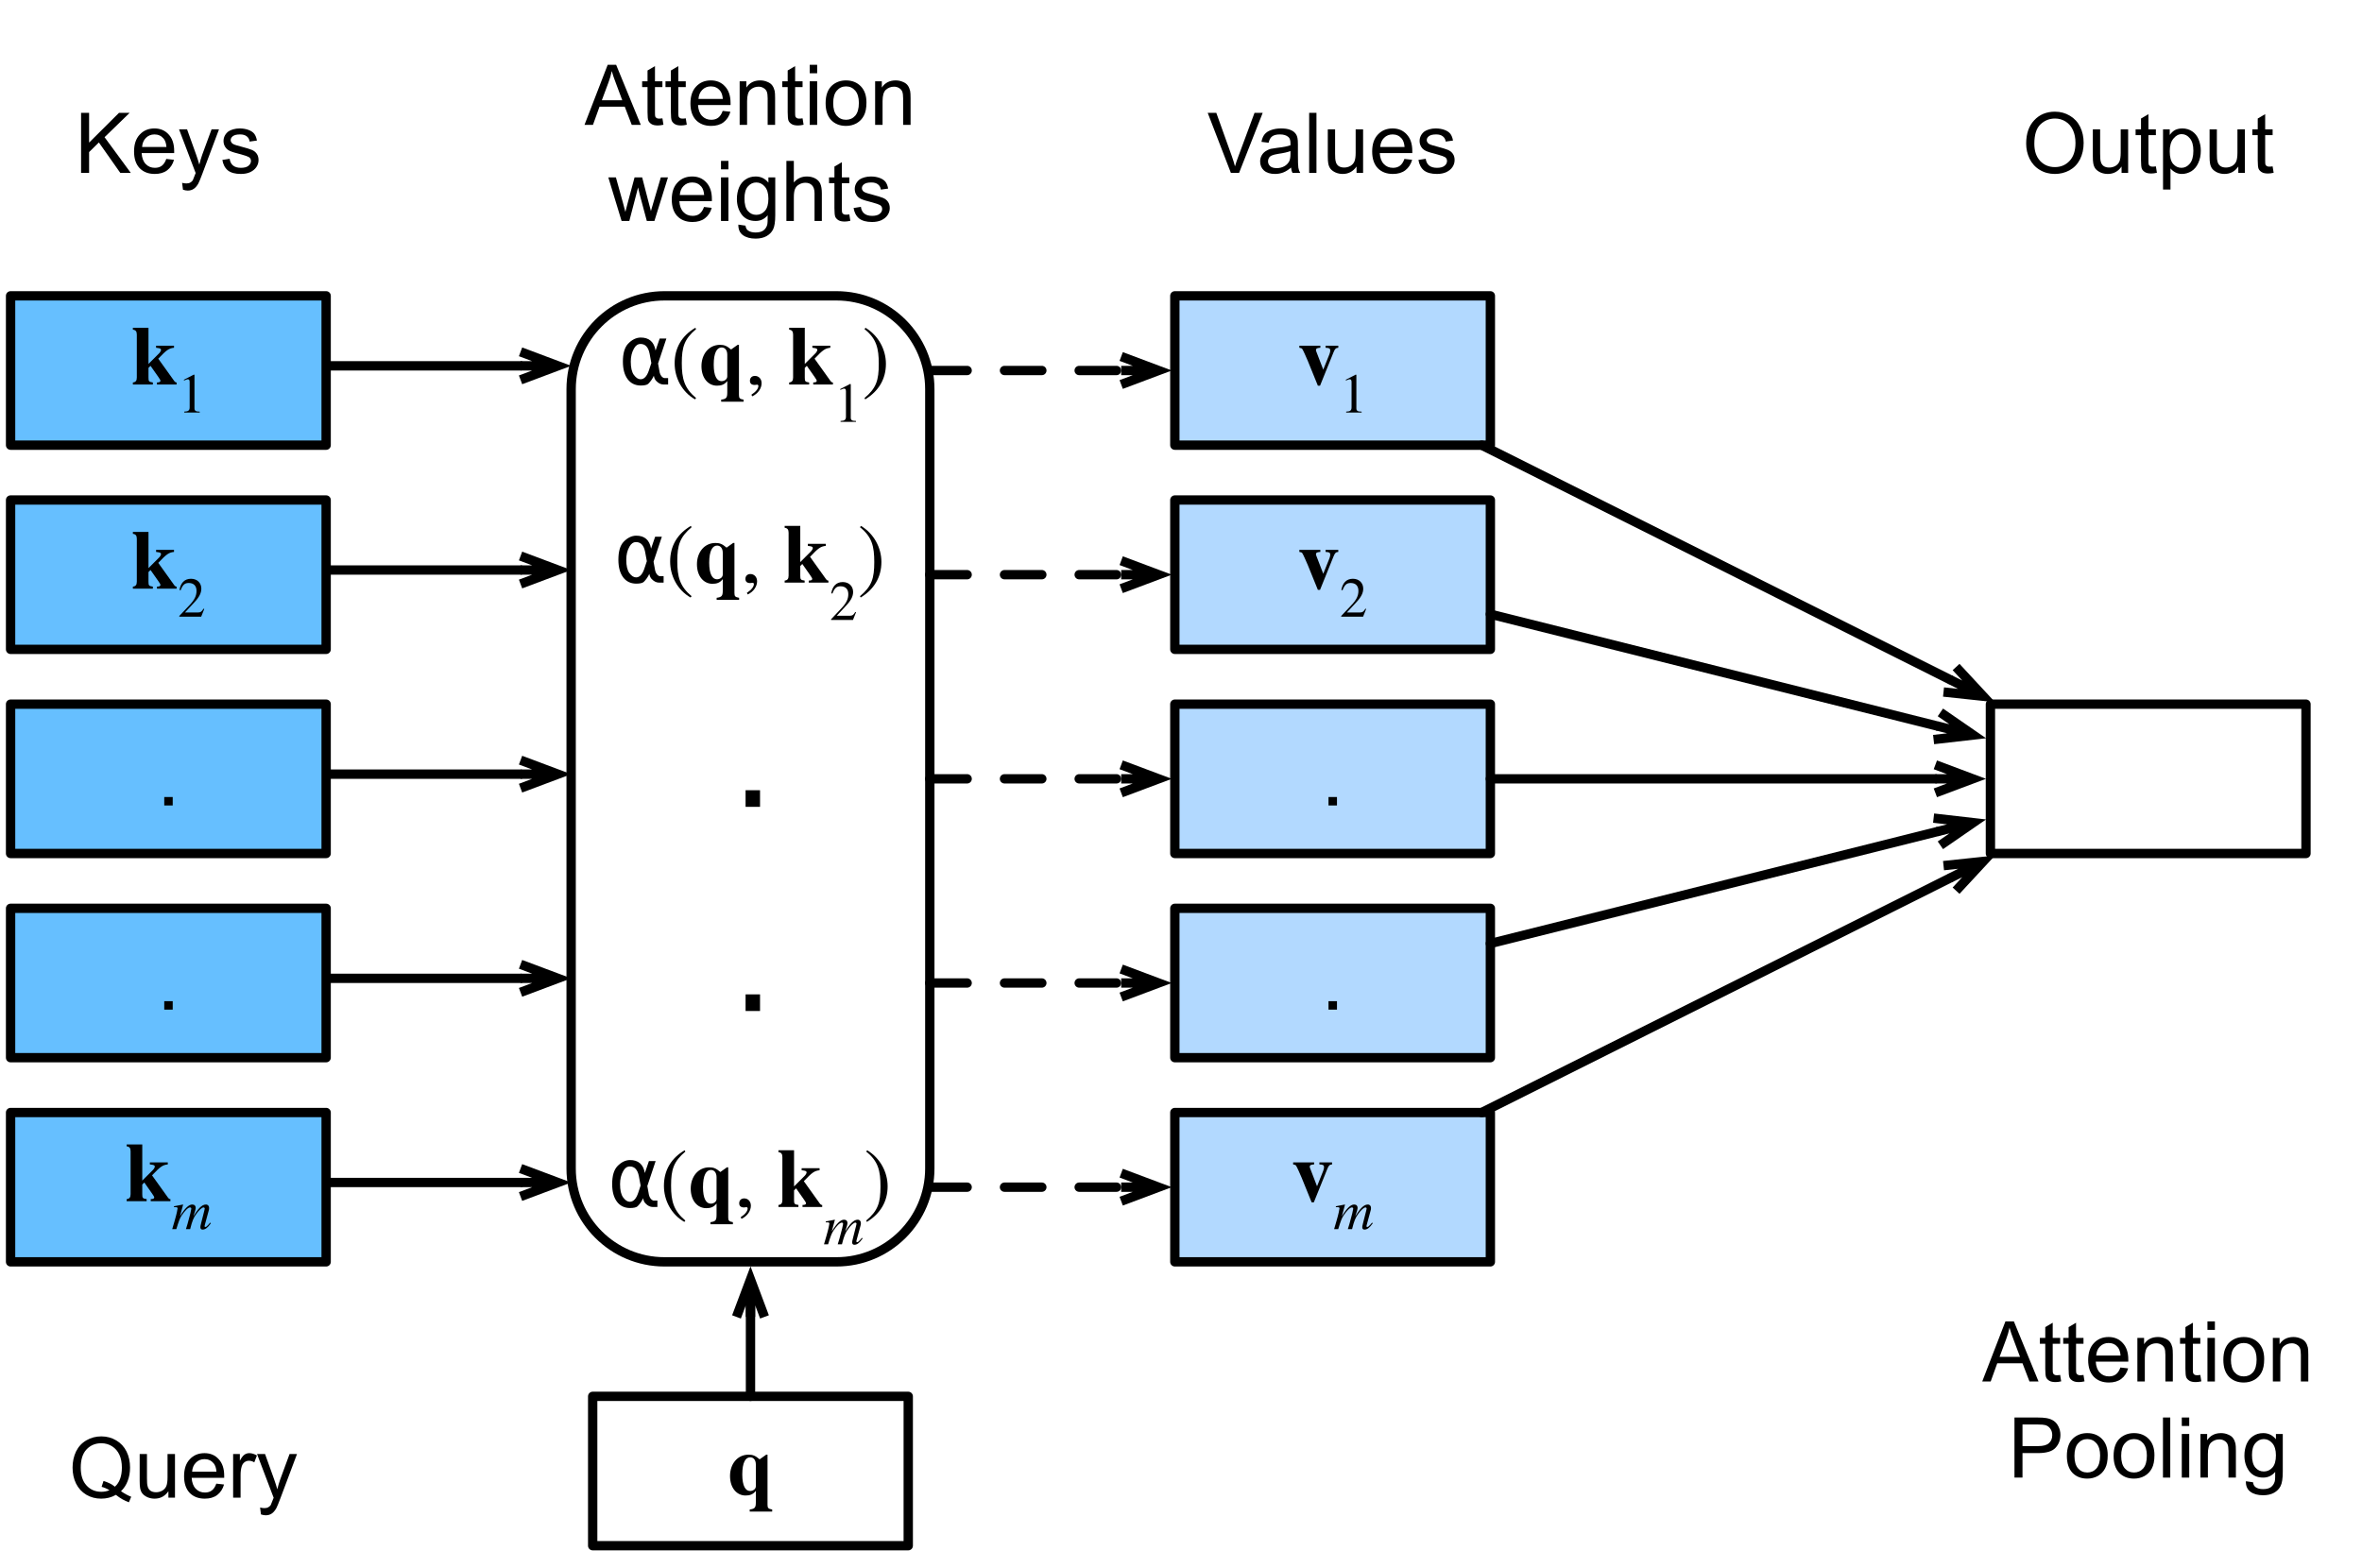 <?xml version="1.0" encoding="UTF-8"?>
<svg xmlns="http://www.w3.org/2000/svg" xmlns:xlink="http://www.w3.org/1999/xlink" width="253pt" height="168pt" viewBox="0 0 253 168" version="1.1">
<defs>
<g>
<symbol overflow="visible" id="glyph0-0">
<path style="stroke:none;" d=""/>
</symbol>
<symbol overflow="visible" id="glyph0-1">
<path style="stroke:none;" d="M 4.891 0 L 4.891 -0.219 C 4.781 -0.219 4.75 -0.25 4.656 -0.344 L 2.922 -2.766 C 3.812 -3.703 4.047 -3.875 4.609 -3.938 L 4.609 -4.156 L 2.688 -4.156 L 2.688 -3.938 L 2.906 -3.906 C 3.141 -3.875 3.219 -3.812 3.219 -3.703 C 3.219 -3.625 3.125 -3.453 3.031 -3.359 L 1.875 -2.203 L 1.875 -6.078 L 0.203 -6.078 L 0.203 -5.875 C 0.5 -5.844 0.625 -5.688 0.625 -5.344 L 0.625 -0.75 C 0.625 -0.406 0.5 -0.25 0.203 -0.219 L 0.203 0 L 2.344 0 L 2.344 -0.219 C 1.922 -0.281 1.875 -0.328 1.875 -0.75 L 1.875 -1.781 L 2.094 -2 L 2.938 -0.797 C 3.109 -0.562 3.156 -0.453 3.156 -0.391 C 3.156 -0.281 3.031 -0.219 2.781 -0.219 L 2.781 0 Z M 4.891 0 "/>
</symbol>
<symbol overflow="visible" id="glyph0-2">
<path style="stroke:none;" d="M 4.828 1.844 L 4.828 1.625 C 4.406 1.547 4.328 1.469 4.328 1.109 L 4.328 -4.25 L 4.188 -4.25 L 3.484 -3.75 C 3.031 -4.141 2.75 -4.25 2.297 -4.25 C 1.094 -4.25 0.312 -3.234 0.312 -1.969 C 0.312 -0.672 1.047 0.125 1.969 0.125 C 2.406 0.125 2.766 0.031 3.078 -0.375 L 3.078 0.812 C 3.078 1.406 3 1.547 2.422 1.625 L 2.422 1.844 Z M 3.078 -0.875 C 3.078 -0.547 2.766 -0.359 2.453 -0.359 C 1.969 -0.359 1.625 -0.906 1.625 -2.125 C 1.625 -3.406 1.969 -3.969 2.469 -3.969 C 2.828 -3.969 3.078 -3.688 3.078 -3.188 Z M 3.078 -0.875 "/>
</symbol>
<symbol overflow="visible" id="glyph0-3">
<path style="stroke:none;" d="M 4.359 -4.156 L 3 -4.156 L 3 -3.938 C 3.391 -3.922 3.5 -3.859 3.5 -3.641 C 3.5 -3.531 3.469 -3.406 3.406 -3.234 L 2.75 -1.594 L 2.047 -3.422 C 1.969 -3.594 1.969 -3.641 1.969 -3.703 C 1.969 -3.828 2.047 -3.891 2.281 -3.922 L 2.438 -3.938 L 2.438 -4.156 L 0.188 -4.156 L 0.188 -3.938 C 0.391 -3.906 0.438 -3.875 0.5 -3.812 C 0.578 -3.703 0.906 -2.984 1.094 -2.531 L 2.172 0.125 L 2.406 0.125 L 3.844 -3.438 C 4.016 -3.859 4.094 -3.906 4.359 -3.938 Z M 4.359 -4.156 "/>
</symbol>
<symbol overflow="visible" id="glyph1-0">
<path style="stroke:none;" d=""/>
</symbol>
<symbol overflow="visible" id="glyph1-1">
<path style="stroke:none;" d="M 2.359 0 L 2.359 -0.094 C 1.906 -0.094 1.797 -0.203 1.797 -0.453 L 1.797 -4.031 L 1.734 -4.062 L 0.672 -3.516 L 0.672 -3.422 L 0.828 -3.484 C 0.938 -3.531 1.031 -3.562 1.094 -3.562 C 1.219 -3.562 1.281 -3.469 1.281 -3.266 L 1.281 -0.562 C 1.281 -0.234 1.156 -0.109 0.703 -0.094 L 0.703 0 Z M 2.359 0 "/>
</symbol>
<symbol overflow="visible" id="glyph1-2">
<path style="stroke:none;" d="M 2.844 -0.828 L 2.766 -0.859 C 2.562 -0.516 2.438 -0.453 2.188 -0.453 L 0.781 -0.453 L 1.766 -1.516 C 2.297 -2.078 2.531 -2.531 2.531 -3 C 2.531 -3.594 2.109 -4.062 1.422 -4.062 C 0.688 -4.062 0.312 -3.562 0.188 -2.859 L 0.312 -2.828 C 0.547 -3.422 0.75 -3.609 1.188 -3.609 C 1.703 -3.609 2.016 -3.312 2.016 -2.766 C 2.016 -2.25 1.812 -1.797 1.234 -1.203 L 0.172 -0.078 L 0.172 0 L 2.516 0 Z M 2.844 -0.828 "/>
</symbol>
<symbol overflow="visible" id="glyph2-0">
<path style="stroke:none;" d="M 1.125 0 L 1.125 -5.625 L 5.625 -5.625 L 5.625 0 Z M 1.266 -0.141 L 5.484 -0.141 L 5.484 -5.484 L 1.266 -5.484 Z M 1.266 -0.141 "/>
</symbol>
<symbol overflow="visible" id="glyph2-1">
<path style="stroke:none;" d="M 0.656 0 L 0.656 -6.438 L 1.516 -6.438 L 1.516 -3.25 L 4.719 -6.438 L 5.859 -6.438 L 3.172 -3.828 L 5.984 0 L 4.859 0 L 2.562 -3.266 L 1.516 -2.234 L 1.516 0 Z M 0.656 0 "/>
</symbol>
<symbol overflow="visible" id="glyph2-2">
<path style="stroke:none;" d="M 3.781 -1.5 L 4.609 -1.406 C 4.473 -0.926 4.227 -0.551 3.875 -0.281 C 3.531 -0.02 3.086 0.109 2.547 0.109 C 1.867 0.109 1.328 -0.098 0.922 -0.516 C 0.523 -0.941 0.328 -1.535 0.328 -2.297 C 0.328 -3.078 0.531 -3.68 0.938 -4.109 C 1.344 -4.547 1.867 -4.766 2.516 -4.766 C 3.141 -4.766 3.645 -4.551 4.031 -4.125 C 4.426 -3.707 4.625 -3.113 4.625 -2.344 C 4.625 -2.289 4.625 -2.219 4.625 -2.125 L 1.141 -2.125 C 1.172 -1.613 1.316 -1.223 1.578 -0.953 C 1.836 -0.68 2.164 -0.547 2.562 -0.547 C 2.852 -0.547 3.098 -0.617 3.297 -0.766 C 3.504 -0.922 3.664 -1.164 3.781 -1.5 Z M 1.188 -2.781 L 3.797 -2.781 C 3.766 -3.176 3.664 -3.473 3.5 -3.672 C 3.25 -3.973 2.922 -4.125 2.516 -4.125 C 2.148 -4.125 1.844 -4 1.594 -3.75 C 1.352 -3.508 1.219 -3.188 1.188 -2.781 Z M 1.188 -2.781 "/>
</symbol>
<symbol overflow="visible" id="glyph2-3">
<path style="stroke:none;" d="M 0.562 1.797 L 0.469 1.062 C 0.645 1.102 0.797 1.125 0.922 1.125 C 1.098 1.125 1.238 1.094 1.344 1.031 C 1.445 0.977 1.535 0.898 1.609 0.797 C 1.648 0.711 1.727 0.516 1.844 0.203 C 1.863 0.16 1.891 0.098 1.922 0.016 L 0.141 -4.672 L 1 -4.672 L 1.969 -1.969 C 2.094 -1.625 2.207 -1.266 2.312 -0.891 C 2.395 -1.242 2.5 -1.598 2.625 -1.953 L 3.625 -4.672 L 4.422 -4.672 L 2.641 0.078 C 2.453 0.586 2.305 0.941 2.203 1.141 C 2.055 1.398 1.895 1.586 1.719 1.703 C 1.539 1.828 1.32 1.891 1.062 1.891 C 0.914 1.891 0.75 1.859 0.562 1.797 Z M 0.562 1.797 "/>
</symbol>
<symbol overflow="visible" id="glyph2-4">
<path style="stroke:none;" d="M 0.281 -1.391 L 1.062 -1.516 C 1.102 -1.203 1.223 -0.961 1.422 -0.797 C 1.629 -0.629 1.91 -0.547 2.266 -0.547 C 2.629 -0.547 2.898 -0.617 3.078 -0.766 C 3.254 -0.91 3.344 -1.082 3.344 -1.281 C 3.344 -1.469 3.266 -1.609 3.109 -1.703 C 2.992 -1.773 2.723 -1.867 2.297 -1.984 C 1.711 -2.129 1.305 -2.254 1.078 -2.359 C 0.859 -2.461 0.691 -2.609 0.578 -2.797 C 0.461 -2.984 0.406 -3.191 0.406 -3.422 C 0.406 -3.629 0.453 -3.82 0.547 -4 C 0.641 -4.176 0.77 -4.328 0.938 -4.453 C 1.062 -4.535 1.227 -4.609 1.438 -4.672 C 1.656 -4.734 1.883 -4.766 2.125 -4.766 C 2.488 -4.766 2.805 -4.711 3.078 -4.609 C 3.359 -4.504 3.566 -4.363 3.703 -4.188 C 3.836 -4.008 3.93 -3.77 3.984 -3.469 L 3.203 -3.359 C 3.172 -3.598 3.066 -3.785 2.891 -3.922 C 2.723 -4.055 2.488 -4.125 2.188 -4.125 C 1.82 -4.125 1.562 -4.062 1.406 -3.938 C 1.25 -3.82 1.172 -3.68 1.172 -3.516 C 1.172 -3.41 1.203 -3.32 1.266 -3.25 C 1.328 -3.156 1.43 -3.082 1.578 -3.031 C 1.648 -3 1.879 -2.93 2.266 -2.828 C 2.828 -2.68 3.219 -2.562 3.438 -2.469 C 3.664 -2.375 3.844 -2.234 3.969 -2.047 C 4.094 -1.867 4.156 -1.645 4.156 -1.375 C 4.156 -1.102 4.078 -0.852 3.922 -0.625 C 3.766 -0.395 3.539 -0.211 3.25 -0.078 C 2.969 0.047 2.641 0.109 2.266 0.109 C 1.66 0.109 1.195 -0.016 0.875 -0.266 C 0.562 -0.523 0.363 -0.898 0.281 -1.391 Z M 0.281 -1.391 "/>
</symbol>
<symbol overflow="visible" id="glyph2-5">
<path style="stroke:none;" d="M 5.578 -0.688 C 5.973 -0.414 6.336 -0.219 6.672 -0.094 L 6.422 0.5 C 5.953 0.332 5.488 0.066 5.031 -0.297 C 4.551 -0.023 4.023 0.109 3.453 0.109 C 2.867 0.109 2.336 -0.031 1.859 -0.312 C 1.391 -0.594 1.023 -0.988 0.766 -1.5 C 0.516 -2.008 0.391 -2.582 0.391 -3.219 C 0.391 -3.852 0.516 -4.43 0.766 -4.953 C 1.023 -5.473 1.395 -5.867 1.875 -6.141 C 2.352 -6.422 2.883 -6.562 3.469 -6.562 C 4.062 -6.562 4.598 -6.414 5.078 -6.125 C 5.555 -5.844 5.922 -5.445 6.172 -4.938 C 6.422 -4.438 6.547 -3.863 6.547 -3.219 C 6.547 -2.695 6.461 -2.223 6.297 -1.797 C 6.141 -1.367 5.898 -1 5.578 -0.688 Z M 3.703 -1.781 C 4.191 -1.645 4.598 -1.441 4.922 -1.172 C 5.422 -1.617 5.672 -2.301 5.672 -3.219 C 5.672 -3.75 5.582 -4.207 5.406 -4.594 C 5.227 -4.977 4.969 -5.281 4.625 -5.5 C 4.281 -5.719 3.895 -5.828 3.469 -5.828 C 2.832 -5.828 2.305 -5.609 1.891 -5.172 C 1.473 -4.734 1.266 -4.082 1.266 -3.219 C 1.266 -2.383 1.473 -1.742 1.891 -1.297 C 2.305 -0.848 2.832 -0.625 3.469 -0.625 C 3.781 -0.625 4.07 -0.68 4.344 -0.797 C 4.07 -0.961 3.789 -1.082 3.5 -1.156 Z M 3.703 -1.781 "/>
</symbol>
<symbol overflow="visible" id="glyph2-6">
<path style="stroke:none;" d="M 3.656 0 L 3.656 -0.688 C 3.289 -0.156 2.797 0.109 2.172 0.109 C 1.898 0.109 1.645 0.055 1.406 -0.047 C 1.164 -0.16 0.984 -0.297 0.859 -0.453 C 0.742 -0.609 0.664 -0.801 0.625 -1.031 C 0.594 -1.188 0.578 -1.438 0.578 -1.781 L 0.578 -4.672 L 1.359 -4.672 L 1.359 -2.078 C 1.359 -1.66 1.379 -1.383 1.422 -1.25 C 1.461 -1.039 1.562 -0.875 1.719 -0.75 C 1.883 -0.633 2.086 -0.578 2.328 -0.578 C 2.566 -0.578 2.789 -0.633 3 -0.75 C 3.207 -0.875 3.352 -1.039 3.438 -1.25 C 3.52 -1.457 3.562 -1.766 3.562 -2.172 L 3.562 -4.672 L 4.359 -4.672 L 4.359 0 Z M 3.656 0 "/>
</symbol>
<symbol overflow="visible" id="glyph2-7">
<path style="stroke:none;" d="M 0.578 0 L 0.578 -4.672 L 1.297 -4.672 L 1.297 -3.953 C 1.473 -4.285 1.641 -4.504 1.797 -4.609 C 1.953 -4.711 2.125 -4.766 2.312 -4.766 C 2.57 -4.766 2.844 -4.68 3.125 -4.516 L 2.844 -3.781 C 2.656 -3.895 2.461 -3.953 2.266 -3.953 C 2.098 -3.953 1.941 -3.898 1.797 -3.797 C 1.66 -3.691 1.562 -3.547 1.5 -3.359 C 1.414 -3.078 1.375 -2.77 1.375 -2.438 L 1.375 0 Z M 0.578 0 "/>
</symbol>
<symbol overflow="visible" id="glyph2-8">
<path style="stroke:none;" d=""/>
</symbol>
<symbol overflow="visible" id="glyph2-9">
<path style="stroke:none;" d="M 2.531 0 L 0.047 -6.438 L 0.969 -6.438 L 2.641 -1.766 C 2.773 -1.391 2.883 -1.035 2.969 -0.703 C 3.07 -1.055 3.191 -1.41 3.328 -1.766 L 5.062 -6.438 L 5.938 -6.438 L 3.406 0 Z M 2.531 0 "/>
</symbol>
<symbol overflow="visible" id="glyph2-10">
<path style="stroke:none;" d="M 3.641 -0.578 C 3.348 -0.328 3.066 -0.148 2.797 -0.047 C 2.523 0.055 2.234 0.109 1.922 0.109 C 1.41 0.109 1.016 -0.016 0.734 -0.266 C 0.461 -0.516 0.328 -0.836 0.328 -1.234 C 0.328 -1.461 0.379 -1.672 0.484 -1.859 C 0.586 -2.047 0.723 -2.195 0.891 -2.312 C 1.055 -2.426 1.242 -2.516 1.453 -2.578 C 1.609 -2.609 1.844 -2.645 2.156 -2.688 C 2.801 -2.758 3.273 -2.852 3.578 -2.969 C 3.578 -3.07 3.578 -3.141 3.578 -3.172 C 3.578 -3.492 3.504 -3.719 3.359 -3.844 C 3.148 -4.031 2.848 -4.125 2.453 -4.125 C 2.078 -4.125 1.801 -4.055 1.625 -3.922 C 1.445 -3.797 1.316 -3.566 1.234 -3.234 L 0.469 -3.328 C 0.531 -3.66 0.641 -3.926 0.797 -4.125 C 0.961 -4.332 1.195 -4.488 1.5 -4.594 C 1.812 -4.707 2.164 -4.766 2.562 -4.766 C 2.969 -4.766 3.289 -4.719 3.531 -4.625 C 3.781 -4.531 3.961 -4.41 4.078 -4.266 C 4.203 -4.129 4.285 -3.953 4.328 -3.734 C 4.359 -3.598 4.375 -3.359 4.375 -3.016 L 4.375 -1.953 C 4.375 -1.223 4.391 -0.758 4.422 -0.562 C 4.453 -0.363 4.52 -0.176 4.625 0 L 3.797 0 C 3.711 -0.164 3.66 -0.359 3.641 -0.578 Z M 3.578 -2.344 C 3.285 -2.227 2.852 -2.129 2.281 -2.047 C 1.957 -1.992 1.727 -1.938 1.594 -1.875 C 1.457 -1.82 1.352 -1.738 1.281 -1.625 C 1.207 -1.508 1.172 -1.383 1.172 -1.25 C 1.172 -1.039 1.25 -0.863 1.406 -0.719 C 1.562 -0.582 1.797 -0.516 2.109 -0.516 C 2.41 -0.516 2.68 -0.582 2.922 -0.719 C 3.16 -0.852 3.336 -1.035 3.453 -1.266 C 3.535 -1.441 3.578 -1.703 3.578 -2.047 Z M 3.578 -2.344 "/>
</symbol>
<symbol overflow="visible" id="glyph2-11">
<path style="stroke:none;" d="M 0.578 0 L 0.578 -6.438 L 1.359 -6.438 L 1.359 0 Z M 0.578 0 "/>
</symbol>
<symbol overflow="visible" id="glyph2-12">
<path style="stroke:none;" d="M 0.438 -3.141 C 0.438 -4.203 0.723 -5.035 1.297 -5.641 C 1.867 -6.254 2.609 -6.562 3.516 -6.562 C 4.109 -6.562 4.645 -6.414 5.125 -6.125 C 5.602 -5.844 5.969 -5.445 6.219 -4.938 C 6.469 -4.426 6.594 -3.852 6.594 -3.219 C 6.594 -2.562 6.461 -1.973 6.203 -1.453 C 5.941 -0.941 5.566 -0.551 5.078 -0.281 C 4.598 -0.02 4.078 0.109 3.516 0.109 C 2.91 0.109 2.367 -0.035 1.891 -0.328 C 1.41 -0.617 1.047 -1.02 0.797 -1.531 C 0.555 -2.039 0.438 -2.578 0.438 -3.141 Z M 1.312 -3.125 C 1.312 -2.344 1.52 -1.727 1.938 -1.281 C 2.352 -0.844 2.879 -0.625 3.516 -0.625 C 4.148 -0.625 4.676 -0.848 5.094 -1.297 C 5.508 -1.742 5.719 -2.383 5.719 -3.219 C 5.719 -3.738 5.629 -4.191 5.453 -4.578 C 5.273 -4.973 5.016 -5.281 4.672 -5.5 C 4.328 -5.719 3.945 -5.828 3.531 -5.828 C 2.926 -5.828 2.406 -5.617 1.969 -5.203 C 1.531 -4.785 1.312 -4.094 1.312 -3.125 Z M 1.312 -3.125 "/>
</symbol>
<symbol overflow="visible" id="glyph2-13">
<path style="stroke:none;" d="M 2.328 -0.703 L 2.438 -0.016 C 2.207 0.035 2.008 0.062 1.844 0.062 C 1.551 0.062 1.328 0.016 1.172 -0.078 C 1.016 -0.172 0.898 -0.289 0.828 -0.438 C 0.766 -0.582 0.734 -0.891 0.734 -1.359 L 0.734 -4.047 L 0.156 -4.047 L 0.156 -4.672 L 0.734 -4.672 L 0.734 -5.828 L 1.531 -6.297 L 1.531 -4.672 L 2.328 -4.672 L 2.328 -4.047 L 1.531 -4.047 L 1.531 -1.328 C 1.531 -1.098 1.539 -0.953 1.562 -0.891 C 1.594 -0.828 1.641 -0.773 1.703 -0.734 C 1.766 -0.691 1.852 -0.672 1.969 -0.672 C 2.062 -0.672 2.18 -0.68 2.328 -0.703 Z M 2.328 -0.703 "/>
</symbol>
<symbol overflow="visible" id="glyph2-14">
<path style="stroke:none;" d="M 0.594 1.781 L 0.594 -4.672 L 1.312 -4.672 L 1.312 -4.062 C 1.477 -4.301 1.664 -4.477 1.875 -4.594 C 2.094 -4.707 2.359 -4.766 2.672 -4.766 C 3.066 -4.766 3.414 -4.66 3.719 -4.453 C 4.02 -4.254 4.25 -3.969 4.406 -3.594 C 4.562 -3.219 4.641 -2.812 4.641 -2.375 C 4.641 -1.895 4.551 -1.461 4.375 -1.078 C 4.207 -0.691 3.961 -0.395 3.641 -0.188 C 3.316 0.008 2.973 0.109 2.609 0.109 C 2.348 0.109 2.113 0.051 1.906 -0.062 C 1.695 -0.176 1.523 -0.316 1.391 -0.484 L 1.391 1.781 Z M 1.312 -2.312 C 1.312 -1.707 1.43 -1.258 1.672 -0.969 C 1.922 -0.688 2.219 -0.547 2.562 -0.547 C 2.906 -0.547 3.203 -0.691 3.453 -0.984 C 3.711 -1.285 3.844 -1.75 3.844 -2.375 C 3.844 -2.969 3.719 -3.41 3.469 -3.703 C 3.227 -4.004 2.938 -4.156 2.594 -4.156 C 2.258 -4.156 1.961 -3.992 1.703 -3.672 C 1.441 -3.359 1.312 -2.906 1.312 -2.312 Z M 1.312 -2.312 "/>
</symbol>
<symbol overflow="visible" id="glyph2-15">
<path style="stroke:none;" d="M 0.812 0 L 0.812 -0.906 L 1.719 -0.906 L 1.719 0 Z M 0.812 0 "/>
</symbol>
<symbol overflow="visible" id="glyph2-16">
<path style="stroke:none;" d="M -0.016 0 L 2.469 -6.438 L 3.375 -6.438 L 6.016 0 L 5.047 0 L 4.297 -1.953 L 1.594 -1.953 L 0.891 0 Z M 1.844 -2.641 L 4.031 -2.641 L 3.359 -4.438 C 3.148 -4.977 3 -5.422 2.906 -5.766 C 2.82 -5.348 2.703 -4.938 2.547 -4.531 Z M 1.844 -2.641 "/>
</symbol>
<symbol overflow="visible" id="glyph2-17">
<path style="stroke:none;" d="M 0.594 0 L 0.594 -4.672 L 1.312 -4.672 L 1.312 -4 C 1.645 -4.508 2.141 -4.766 2.797 -4.766 C 3.078 -4.766 3.332 -4.711 3.562 -4.609 C 3.801 -4.516 3.977 -4.383 4.094 -4.219 C 4.207 -4.062 4.289 -3.867 4.344 -3.641 C 4.375 -3.492 4.391 -3.238 4.391 -2.875 L 4.391 0 L 3.594 0 L 3.594 -2.844 C 3.594 -3.164 3.562 -3.406 3.5 -3.562 C 3.438 -3.719 3.328 -3.844 3.172 -3.938 C 3.016 -4.039 2.832 -4.094 2.625 -4.094 C 2.289 -4.094 2 -3.984 1.75 -3.766 C 1.508 -3.555 1.391 -3.148 1.391 -2.547 L 1.391 0 Z M 0.594 0 "/>
</symbol>
<symbol overflow="visible" id="glyph2-18">
<path style="stroke:none;" d="M 0.594 -5.531 L 0.594 -6.438 L 1.391 -6.438 L 1.391 -5.531 Z M 0.594 0 L 0.594 -4.672 L 1.391 -4.672 L 1.391 0 Z M 0.594 0 "/>
</symbol>
<symbol overflow="visible" id="glyph2-19">
<path style="stroke:none;" d="M 0.297 -2.328 C 0.297 -3.191 0.535 -3.832 1.016 -4.25 C 1.422 -4.594 1.91 -4.766 2.484 -4.766 C 3.129 -4.766 3.656 -4.555 4.062 -4.141 C 4.469 -3.723 4.672 -3.145 4.672 -2.406 C 4.672 -1.801 4.578 -1.328 4.391 -0.984 C 4.211 -0.641 3.953 -0.367 3.609 -0.172 C 3.266 0.016 2.891 0.109 2.484 0.109 C 1.828 0.109 1.297 -0.098 0.891 -0.516 C 0.492 -0.941 0.297 -1.547 0.297 -2.328 Z M 1.109 -2.328 C 1.109 -1.734 1.238 -1.285 1.5 -0.984 C 1.758 -0.691 2.086 -0.547 2.484 -0.547 C 2.879 -0.547 3.207 -0.691 3.469 -0.984 C 3.727 -1.285 3.859 -1.742 3.859 -2.359 C 3.859 -2.93 3.727 -3.367 3.469 -3.672 C 3.207 -3.973 2.879 -4.125 2.484 -4.125 C 2.086 -4.125 1.758 -3.973 1.5 -3.672 C 1.238 -3.379 1.109 -2.93 1.109 -2.328 Z M 1.109 -2.328 "/>
</symbol>
<symbol overflow="visible" id="glyph2-20">
<path style="stroke:none;" d="M 1.453 0 L 0.031 -4.672 L 0.844 -4.672 L 1.594 -1.969 L 1.859 -0.969 C 1.867 -1.02 1.953 -1.344 2.109 -1.938 L 2.844 -4.672 L 3.656 -4.672 L 4.359 -1.953 L 4.594 -1.062 L 4.859 -1.969 L 5.656 -4.672 L 6.422 -4.672 L 4.969 0 L 4.156 0 L 3.406 -2.797 L 3.219 -3.594 L 2.281 0 Z M 1.453 0 "/>
</symbol>
<symbol overflow="visible" id="glyph2-21">
<path style="stroke:none;" d="M 0.453 0.391 L 1.219 0.5 C 1.25 0.738 1.336 0.91 1.484 1.016 C 1.68 1.16 1.953 1.234 2.297 1.234 C 2.66 1.234 2.941 1.16 3.141 1.016 C 3.336 0.867 3.473 0.664 3.547 0.406 C 3.586 0.238 3.602 -0.098 3.594 -0.609 C 3.25 -0.203 2.82 0 2.312 0 C 1.664 0 1.164 -0.227 0.812 -0.688 C 0.469 -1.156 0.297 -1.711 0.297 -2.359 C 0.297 -2.805 0.375 -3.219 0.531 -3.594 C 0.695 -3.969 0.93 -4.254 1.234 -4.453 C 1.535 -4.66 1.895 -4.766 2.312 -4.766 C 2.863 -4.766 3.316 -4.547 3.672 -4.109 L 3.672 -4.672 L 4.406 -4.672 L 4.406 -0.641 C 4.406 0.086 4.328 0.602 4.172 0.906 C 4.023 1.207 3.789 1.445 3.469 1.625 C 3.156 1.801 2.766 1.891 2.297 1.891 C 1.734 1.891 1.281 1.766 0.938 1.516 C 0.602 1.266 0.441 0.891 0.453 0.391 Z M 1.109 -2.422 C 1.109 -1.805 1.227 -1.359 1.469 -1.078 C 1.707 -0.797 2.008 -0.656 2.375 -0.656 C 2.738 -0.656 3.047 -0.797 3.297 -1.078 C 3.547 -1.359 3.672 -1.797 3.672 -2.391 C 3.672 -2.961 3.539 -3.395 3.281 -3.688 C 3.031 -3.977 2.727 -4.125 2.375 -4.125 C 2.02 -4.125 1.719 -3.977 1.469 -3.688 C 1.227 -3.406 1.109 -2.984 1.109 -2.422 Z M 1.109 -2.422 "/>
</symbol>
<symbol overflow="visible" id="glyph2-22">
<path style="stroke:none;" d="M 0.594 0 L 0.594 -6.438 L 1.391 -6.438 L 1.391 -4.125 C 1.754 -4.551 2.219 -4.766 2.781 -4.766 C 3.125 -4.766 3.422 -4.695 3.672 -4.562 C 3.93 -4.426 4.113 -4.238 4.219 -4 C 4.332 -3.758 4.391 -3.41 4.391 -2.953 L 4.391 0 L 3.609 0 L 3.609 -2.953 C 3.609 -3.348 3.52 -3.633 3.344 -3.812 C 3.176 -4 2.938 -4.094 2.625 -4.094 C 2.383 -4.094 2.16 -4.031 1.953 -3.906 C 1.742 -3.789 1.598 -3.629 1.516 -3.422 C 1.43 -3.211 1.391 -2.922 1.391 -2.547 L 1.391 0 Z M 0.594 0 "/>
</symbol>
<symbol overflow="visible" id="glyph2-23">
<path style="stroke:none;" d="M 0.688 0 L 0.688 -6.438 L 3.125 -6.438 C 3.551 -6.438 3.879 -6.414 4.109 -6.375 C 4.422 -6.32 4.68 -6.223 4.891 -6.078 C 5.109 -5.93 5.281 -5.723 5.406 -5.453 C 5.539 -5.191 5.609 -4.898 5.609 -4.578 C 5.609 -4.023 5.43 -3.562 5.078 -3.188 C 4.734 -2.812 4.109 -2.625 3.203 -2.625 L 1.547 -2.625 L 1.547 0 Z M 1.547 -3.375 L 3.219 -3.375 C 3.758 -3.375 4.145 -3.477 4.375 -3.688 C 4.613 -3.895 4.734 -4.18 4.734 -4.547 C 4.734 -4.816 4.664 -5.047 4.531 -5.234 C 4.395 -5.43 4.211 -5.562 3.984 -5.625 C 3.848 -5.664 3.582 -5.688 3.188 -5.688 L 1.547 -5.688 Z M 1.547 -3.375 "/>
</symbol>
<symbol overflow="visible" id="glyph3-0">
<path style="stroke:none;" d=""/>
</symbol>
<symbol overflow="visible" id="glyph3-1">
<path style="stroke:none;" d="M 4.219 -0.625 L 4.141 -0.703 L 4.016 -0.547 C 3.828 -0.328 3.719 -0.234 3.625 -0.234 C 3.562 -0.234 3.547 -0.266 3.547 -0.328 C 3.547 -0.344 3.562 -0.453 3.609 -0.594 L 4.016 -2.094 C 4.016 -2.125 4.031 -2.219 4.031 -2.266 C 4.031 -2.484 3.906 -2.641 3.688 -2.641 C 3.562 -2.641 3.453 -2.609 3.312 -2.531 C 3.016 -2.344 2.766 -2.047 2.344 -1.375 C 2.516 -1.844 2.594 -2.172 2.594 -2.281 C 2.594 -2.5 2.469 -2.641 2.219 -2.641 C 1.859 -2.641 1.438 -2.25 0.906 -1.375 L 1.25 -2.641 L 1.234 -2.641 L 0.266 -2.453 L 0.266 -2.359 L 0.406 -2.359 C 0.578 -2.359 0.656 -2.328 0.656 -2.234 C 0.656 -2.156 0.562 -1.656 0.328 -0.859 L 0.078 0 L 0.516 0 C 0.812 -0.953 0.891 -1.156 1.094 -1.469 C 1.438 -1.984 1.781 -2.328 1.984 -2.328 C 2.062 -2.328 2.125 -2.281 2.125 -2.188 C 2.125 -2.109 1.984 -1.469 1.719 -0.562 L 1.547 0 L 2 0 C 2.234 -0.922 2.359 -1.219 2.656 -1.625 C 2.953 -2.047 3.266 -2.328 3.438 -2.328 C 3.5 -2.328 3.562 -2.281 3.562 -2.203 C 3.562 -2.172 3.547 -2.094 3.516 -1.984 L 3.172 -0.625 C 3.109 -0.391 3.094 -0.281 3.094 -0.219 C 3.094 -0.047 3.172 0.047 3.328 0.047 C 3.609 0.047 3.875 -0.141 4.188 -0.594 Z M 4.219 -0.625 "/>
</symbol>
<symbol overflow="visible" id="glyph4-0">
<path style="stroke:none;" d="M 0.453 1.594 L 0.453 -6.344 L 4.953 -6.344 L 4.953 1.594 Z M 0.969 1.094 L 4.453 1.094 L 4.453 -5.844 L 0.969 -5.844 Z M 0.969 1.094 "/>
</symbol>
<symbol overflow="visible" id="glyph4-1">
<path style="stroke:none;" d="M 3.359 -2.297 L 3.172 -3.312 C 3.035 -4 2.711 -4.344 2.203 -4.344 C 1.91 -4.344 1.676 -4.18 1.5 -3.859 C 1.27 -3.461 1.156 -2.992 1.156 -2.453 C 1.156 -1.805 1.266 -1.332 1.484 -1.031 C 1.711 -0.719 1.953 -0.562 2.203 -0.562 C 2.586 -0.562 2.883 -0.875 3.094 -1.5 Z M 2.203 -5.031 C 3.109 -5.039 3.645 -4.578 3.812 -3.641 L 4.25 -4.922 L 4.969 -4.922 L 4.078 -2.25 L 4.25 -1.297 C 4.281 -1.148 4.344 -1.016 4.438 -0.891 C 4.562 -0.754 4.672 -0.688 4.766 -0.688 L 5.156 -0.688 L 5.156 0 L 4.672 0 C 4.391 0 4.129 -0.125 3.891 -0.375 C 3.766 -0.488 3.676 -0.676 3.625 -0.938 C 3.488 -0.625 3.289 -0.336 3.031 -0.078 C 2.895 0.047 2.617 0.109 2.203 0.109 C 1.617 0.098 1.16 -0.125 0.828 -0.562 C 0.484 -1.02 0.312 -1.648 0.312 -2.453 C 0.312 -3.328 0.492 -3.961 0.859 -4.359 C 1.273 -4.797 1.723 -5.02 2.203 -5.031 Z M 2.203 -5.031 "/>
</symbol>
<symbol overflow="visible" id="glyph5-0">
<path style="stroke:none;" d=""/>
</symbol>
<symbol overflow="visible" id="glyph5-1">
<path style="stroke:none;" d="M 2.734 1.453 C 1.469 0.391 1.203 -0.625 1.203 -2.297 C 1.203 -4.031 1.484 -4.875 2.734 -5.938 L 2.656 -6.078 C 1.219 -5.234 0.438 -3.938 0.438 -2.266 C 0.438 -0.734 1.203 0.781 2.625 1.594 Z M 2.734 1.453 "/>
</symbol>
<symbol overflow="visible" id="glyph5-2">
<path style="stroke:none;" d="M 0.75 1.266 C 1.375 0.969 1.75 0.406 1.75 -0.141 C 1.75 -0.609 1.438 -0.922 1.031 -0.922 C 0.719 -0.922 0.5 -0.719 0.5 -0.406 C 0.5 -0.094 0.688 0.047 1.016 0.047 C 1.109 0.047 1.203 0.016 1.281 0.016 C 1.344 0.016 1.406 0.078 1.406 0.141 C 1.406 0.438 1.156 0.766 0.656 1.094 Z M 0.75 1.266 "/>
</symbol>
<symbol overflow="visible" id="glyph5-3">
<path style="stroke:none;" d=""/>
</symbol>
<symbol overflow="visible" id="glyph5-4">
<path style="stroke:none;" d="M 0.266 -5.938 C 1.562 -4.906 1.797 -3.875 1.797 -2.203 C 1.797 -0.453 1.531 0.391 0.266 1.453 L 0.344 1.594 C 1.766 0.719 2.562 -0.562 2.562 -2.219 C 2.562 -3.75 1.75 -5.25 0.375 -6.078 Z M 0.266 -5.938 "/>
</symbol>
<symbol overflow="visible" id="glyph6-0">
<path style="stroke:none;" d="M 0.453 1.594 L 0.453 -6.344 L 4.953 -6.344 L 4.953 1.594 Z M 0.969 1.094 L 4.453 1.094 L 4.453 -5.844 L 0.969 -5.844 Z M 0.969 1.094 "/>
</symbol>
<symbol overflow="visible" id="glyph6-1">
<path style="stroke:none;" d="M 1.703 -1.781 L 3.25 -1.781 L 3.25 0 L 1.703 0 Z M 1.703 -1.781 "/>
</symbol>
</g>
</defs>
<g id="surface1">
<path style="fill:none;stroke-width:1;stroke-linecap:round;stroke-linejoin:round;stroke:rgb(0%,0%,0%);stroke-opacity:1;stroke-dasharray:4,4;stroke-miterlimit:10;" d="M 81.594 220.695 L 102.094 220.695 " transform="matrix(1,0,0,1,18,-181)"/>
<path style="fill:none;stroke-width:1;stroke-linecap:butt;stroke-linejoin:miter;stroke:rgb(0%,0%,0%);stroke-opacity:1;stroke-miterlimit:10;" d="M 106.094 220.695 L 102.094 220.695 M 102.094 219.195 L 106.094 220.695 L 102.094 222.195 " transform="matrix(1,0,0,1,18,-181)"/>
<path style="fill:none;stroke-width:1;stroke-linecap:round;stroke-linejoin:round;stroke:rgb(0%,0%,0%);stroke-opacity:1;stroke-dasharray:4,4;stroke-miterlimit:10;" d="M 81.594 242.57 L 102.094 242.57 " transform="matrix(1,0,0,1,18,-181)"/>
<path style="fill:none;stroke-width:1;stroke-linecap:butt;stroke-linejoin:miter;stroke:rgb(0%,0%,0%);stroke-opacity:1;stroke-miterlimit:10;" d="M 106.094 242.57 L 102.094 242.57 M 102.094 241.07 L 106.094 242.57 L 102.094 244.07 " transform="matrix(1,0,0,1,18,-181)"/>
<path style="fill:none;stroke-width:1;stroke-linecap:round;stroke-linejoin:round;stroke:rgb(0%,0%,0%);stroke-opacity:1;stroke-dasharray:4,4;stroke-miterlimit:10;" d="M 81.594 264.441 L 102.094 264.441 " transform="matrix(1,0,0,1,18,-181)"/>
<path style="fill:none;stroke-width:1;stroke-linecap:butt;stroke-linejoin:miter;stroke:rgb(0%,0%,0%);stroke-opacity:1;stroke-miterlimit:10;" d="M 106.094 264.441 L 102.094 264.441 M 102.094 262.941 L 106.094 264.441 L 102.094 265.941 " transform="matrix(1,0,0,1,18,-181)"/>
<path style="fill:none;stroke-width:1;stroke-linecap:round;stroke-linejoin:round;stroke:rgb(0%,0%,0%);stroke-opacity:1;stroke-dasharray:4,4;stroke-miterlimit:10;" d="M 81.594 286.316 L 102.094 286.316 " transform="matrix(1,0,0,1,18,-181)"/>
<path style="fill:none;stroke-width:1;stroke-linecap:butt;stroke-linejoin:miter;stroke:rgb(0%,0%,0%);stroke-opacity:1;stroke-miterlimit:10;" d="M 106.094 286.316 L 102.094 286.316 M 102.094 284.816 L 106.094 286.316 L 102.094 287.816 " transform="matrix(1,0,0,1,18,-181)"/>
<path style="fill:none;stroke-width:1;stroke-linecap:round;stroke-linejoin:round;stroke:rgb(0%,0%,0%);stroke-opacity:1;stroke-dasharray:4,4;stroke-miterlimit:10;" d="M 81.594 308.191 L 102.094 308.191 " transform="matrix(1,0,0,1,18,-181)"/>
<path style="fill:none;stroke-width:1;stroke-linecap:butt;stroke-linejoin:miter;stroke:rgb(0%,0%,0%);stroke-opacity:1;stroke-miterlimit:10;" d="M 106.094 308.191 L 102.094 308.191 M 102.094 306.691 L 106.094 308.191 L 102.094 309.691 " transform="matrix(1,0,0,1,18,-181)"/>
<path style="fill:none;stroke-width:1;stroke-linecap:round;stroke-linejoin:round;stroke:rgb(0%,0%,0%);stroke-opacity:1;stroke-miterlimit:10;" d="M 17.258 220.195 L 37.758 220.195 " transform="matrix(1,0,0,1,18,-181)"/>
<path style="fill:none;stroke-width:1;stroke-linecap:butt;stroke-linejoin:miter;stroke:rgb(0%,0%,0%);stroke-opacity:1;stroke-miterlimit:10;" d="M 41.758 220.195 L 37.758 220.195 M 37.758 218.695 L 41.758 220.195 L 37.758 221.695 " transform="matrix(1,0,0,1,18,-181)"/>
<path style="fill:none;stroke-width:1;stroke-linecap:round;stroke-linejoin:round;stroke:rgb(0%,0%,0%);stroke-opacity:1;stroke-miterlimit:10;" d="M 17.258 242.07 L 37.758 242.07 " transform="matrix(1,0,0,1,18,-181)"/>
<path style="fill:none;stroke-width:1;stroke-linecap:butt;stroke-linejoin:miter;stroke:rgb(0%,0%,0%);stroke-opacity:1;stroke-miterlimit:10;" d="M 41.758 242.07 L 37.758 242.07 M 37.758 240.57 L 41.758 242.07 L 37.758 243.57 " transform="matrix(1,0,0,1,18,-181)"/>
<path style="fill:none;stroke-width:1;stroke-linecap:round;stroke-linejoin:round;stroke:rgb(0%,0%,0%);stroke-opacity:1;stroke-miterlimit:10;" d="M 17.258 263.941 L 37.758 263.941 " transform="matrix(1,0,0,1,18,-181)"/>
<path style="fill:none;stroke-width:1;stroke-linecap:butt;stroke-linejoin:miter;stroke:rgb(0%,0%,0%);stroke-opacity:1;stroke-miterlimit:10;" d="M 41.758 263.941 L 37.758 263.941 M 37.758 262.441 L 41.758 263.941 L 37.758 265.441 " transform="matrix(1,0,0,1,18,-181)"/>
<path style="fill:none;stroke-width:1;stroke-linecap:round;stroke-linejoin:round;stroke:rgb(0%,0%,0%);stroke-opacity:1;stroke-miterlimit:10;" d="M 17.258 285.816 L 37.758 285.816 " transform="matrix(1,0,0,1,18,-181)"/>
<path style="fill:none;stroke-width:1;stroke-linecap:butt;stroke-linejoin:miter;stroke:rgb(0%,0%,0%);stroke-opacity:1;stroke-miterlimit:10;" d="M 41.758 285.816 L 37.758 285.816 M 37.758 284.316 L 41.758 285.816 L 37.758 287.316 " transform="matrix(1,0,0,1,18,-181)"/>
<path style="fill:none;stroke-width:1;stroke-linecap:round;stroke-linejoin:round;stroke:rgb(0%,0%,0%);stroke-opacity:1;stroke-miterlimit:10;" d="M 17.258 307.691 L 37.758 307.691 " transform="matrix(1,0,0,1,18,-181)"/>
<path style="fill:none;stroke-width:1;stroke-linecap:butt;stroke-linejoin:miter;stroke:rgb(0%,0%,0%);stroke-opacity:1;stroke-miterlimit:10;" d="M 41.758 307.691 L 37.758 307.691 M 37.758 306.191 L 41.758 307.691 L 37.758 309.191 " transform="matrix(1,0,0,1,18,-181)"/>
<path style=" stroke:none;fill-rule:nonzero;fill:rgb(39.999%,74.902%,100%);fill-opacity:1;" d="M 1.133 47.695 L 34.934 47.695 L 34.934 31.695 L 1.133 31.695 Z M 1.133 47.695 "/>
<path style="fill:none;stroke-width:1;stroke-linecap:round;stroke-linejoin:round;stroke:rgb(0%,0%,0%);stroke-opacity:1;stroke-miterlimit:10;" d="M -16.867 212.695 L 16.934 212.695 L 16.934 228.695 L -16.867 228.695 Z M -16.867 212.695 " transform="matrix(1,0,0,1,18,-181)"/>
<g style="fill:rgb(0%,0%,0%);fill-opacity:1;">
  <use xlink:href="#glyph0-1" x="14.03" y="41.195"/>
</g>
<g style="fill:rgb(0%,0%,0%);fill-opacity:1;">
  <use xlink:href="#glyph1-1" x="19.034" y="44.195"/>
</g>
<g style="fill:rgb(0%,0%,0%);fill-opacity:1;">
  <use xlink:href="#glyph2-1" x="8.028" y="18.527"/>
  <use xlink:href="#glyph2-2" x="14.031" y="18.527"/>
</g>
<g style="fill:rgb(0%,0%,0%);fill-opacity:1;">
  <use xlink:href="#glyph2-3" x="19.037" y="18.527"/>
  <use xlink:href="#glyph2-4" x="23.537" y="18.527"/>
</g>
<g style="fill:rgb(0%,0%,0%);fill-opacity:1;">
  <use xlink:href="#glyph2-5" x="7.383" y="160.453"/>
</g>
<g style="fill:rgb(0%,0%,0%);fill-opacity:1;">
  <use xlink:href="#glyph2-6" x="14.383" y="160.453"/>
</g>
<g style="fill:rgb(0%,0%,0%);fill-opacity:1;">
  <use xlink:href="#glyph2-2" x="19.389" y="160.453"/>
</g>
<g style="fill:rgb(0%,0%,0%);fill-opacity:1;">
  <use xlink:href="#glyph2-7" x="24.394" y="160.453"/>
  <use xlink:href="#glyph2-3" x="27.391" y="160.453"/>
  <use xlink:href="#glyph2-8" x="31.891" y="160.453"/>
</g>
<g style="fill:rgb(0%,0%,0%);fill-opacity:1;">
  <use xlink:href="#glyph2-9" x="129.313" y="18.527"/>
  <use xlink:href="#glyph2-10" x="134.648" y="18.527"/>
</g>
<g style="fill:rgb(0%,0%,0%);fill-opacity:1;">
  <use xlink:href="#glyph2-11" x="139.65" y="18.527"/>
</g>
<g style="fill:rgb(0%,0%,0%);fill-opacity:1;">
  <use xlink:href="#glyph2-6" x="141.646" y="18.527"/>
</g>
<g style="fill:rgb(0%,0%,0%);fill-opacity:1;">
  <use xlink:href="#glyph2-2" x="146.649" y="18.527"/>
</g>
<g style="fill:rgb(0%,0%,0%);fill-opacity:1;">
  <use xlink:href="#glyph2-4" x="151.651" y="18.527"/>
</g>
<path style="fill:none;stroke-width:1;stroke-linecap:round;stroke-linejoin:round;stroke:rgb(0%,0%,0%);stroke-opacity:1;stroke-miterlimit:10;" d="M 195.199 256.441 L 229 256.441 L 229 272.441 L 195.199 272.441 Z M 195.199 256.441 " transform="matrix(1,0,0,1,18,-181)"/>
<g style="fill:rgb(0%,0%,0%);fill-opacity:1;">
  <use xlink:href="#glyph2-12" x="216.591" y="18.527"/>
  <use xlink:href="#glyph2-6" x="223.591" y="18.527"/>
  <use xlink:href="#glyph2-13" x="228.594" y="18.527"/>
  <use xlink:href="#glyph2-14" x="231.094" y="18.527"/>
  <use xlink:href="#glyph2-6" x="236.096" y="18.527"/>
  <use xlink:href="#glyph2-13" x="241.098" y="18.527"/>
</g>
<path style=" stroke:none;fill-rule:nonzero;fill:rgb(39.999%,74.902%,100%);fill-opacity:1;" d="M 1.133 69.57 L 34.934 69.57 L 34.934 53.57 L 1.133 53.57 Z M 1.133 69.57 "/>
<path style="fill:none;stroke-width:1;stroke-linecap:round;stroke-linejoin:round;stroke:rgb(0%,0%,0%);stroke-opacity:1;stroke-miterlimit:10;" d="M -16.867 234.57 L 16.934 234.57 L 16.934 250.57 L -16.867 250.57 Z M -16.867 234.57 " transform="matrix(1,0,0,1,18,-181)"/>
<g style="fill:rgb(0%,0%,0%);fill-opacity:1;">
  <use xlink:href="#glyph0-1" x="14.03" y="63.069"/>
</g>
<g style="fill:rgb(0%,0%,0%);fill-opacity:1;">
  <use xlink:href="#glyph1-2" x="19.034" y="66.069"/>
</g>
<path style=" stroke:none;fill-rule:nonzero;fill:rgb(39.999%,74.902%,100%);fill-opacity:1;" d="M 1.133 91.441 L 34.934 91.441 L 34.934 75.441 L 1.133 75.441 Z M 1.133 91.441 "/>
<path style="fill:none;stroke-width:1;stroke-linecap:round;stroke-linejoin:round;stroke:rgb(0%,0%,0%);stroke-opacity:1;stroke-miterlimit:10;" d="M -16.867 256.441 L 16.934 256.441 L 16.934 272.441 L -16.867 272.441 Z M -16.867 256.441 " transform="matrix(1,0,0,1,18,-181)"/>
<g style="fill:rgb(0%,0%,0%);fill-opacity:1;">
  <use xlink:href="#glyph2-15" x="16.782" y="86.296"/>
</g>
<path style=" stroke:none;fill-rule:nonzero;fill:rgb(39.999%,74.902%,100%);fill-opacity:1;" d="M 1.133 113.316 L 34.934 113.316 L 34.934 97.316 L 1.133 97.316 Z M 1.133 113.316 "/>
<path style="fill:none;stroke-width:1;stroke-linecap:round;stroke-linejoin:round;stroke:rgb(0%,0%,0%);stroke-opacity:1;stroke-miterlimit:10;" d="M -16.867 278.316 L 16.934 278.316 L 16.934 294.316 L -16.867 294.316 Z M -16.867 278.316 " transform="matrix(1,0,0,1,18,-181)"/>
<g style="fill:rgb(0%,0%,0%);fill-opacity:1;">
  <use xlink:href="#glyph2-15" x="16.782" y="108.169"/>
</g>
<path style=" stroke:none;fill-rule:nonzero;fill:rgb(39.999%,74.902%,100%);fill-opacity:1;" d="M 1.133 135.191 L 34.934 135.191 L 34.934 119.191 L 1.133 119.191 Z M 1.133 135.191 "/>
<path style="fill:none;stroke-width:1;stroke-linecap:round;stroke-linejoin:round;stroke:rgb(0%,0%,0%);stroke-opacity:1;stroke-miterlimit:10;" d="M -16.867 300.191 L 16.934 300.191 L 16.934 316.191 L -16.867 316.191 Z M -16.867 300.191 " transform="matrix(1,0,0,1,18,-181)"/>
<g style="fill:rgb(0%,0%,0%);fill-opacity:1;">
  <use xlink:href="#glyph0-1" x="13.364" y="128.69"/>
</g>
<g style="fill:rgb(0%,0%,0%);fill-opacity:1;">
  <use xlink:href="#glyph3-1" x="18.368" y="131.69"/>
</g>
<path style="fill:none;stroke-width:1;stroke-linecap:round;stroke-linejoin:round;stroke:rgb(0%,0%,0%);stroke-opacity:1;stroke-miterlimit:10;" d="M 45.484 330.602 L 79.285 330.602 L 79.285 346.602 L 45.484 346.602 Z M 45.484 330.602 " transform="matrix(1,0,0,1,18,-181)"/>
<g style="fill:rgb(0%,0%,0%);fill-opacity:1;">
  <use xlink:href="#glyph0-2" x="77.883" y="160.1"/>
</g>
<path style="fill:none;stroke-width:1;stroke-linecap:round;stroke-linejoin:round;stroke:rgb(0%,0%,0%);stroke-opacity:1;stroke-miterlimit:10;" d="M 53.176 212.695 L 71.594 212.695 C 77.117 212.695 81.594 217.172 81.594 222.695 L 81.594 306.191 C 81.594 311.715 77.117 316.191 71.594 316.191 L 53.176 316.191 C 47.652 316.191 43.176 311.715 43.176 306.191 L 43.176 222.695 C 43.176 217.172 47.652 212.695 53.176 212.695 Z M 53.176 212.695 " transform="matrix(1,0,0,1,18,-181)"/>
<g style="fill:rgb(0%,0%,0%);fill-opacity:1;">
  <use xlink:href="#glyph2-16" x="62.622" y="13.38"/>
  <use xlink:href="#glyph2-13" x="68.625" y="13.38"/>
</g>
<g style="fill:rgb(0%,0%,0%);fill-opacity:1;">
  <use xlink:href="#glyph2-13" x="71.126" y="13.38"/>
</g>
<g style="fill:rgb(0%,0%,0%);fill-opacity:1;">
  <use xlink:href="#glyph2-2" x="73.626" y="13.38"/>
</g>
<g style="fill:rgb(0%,0%,0%);fill-opacity:1;">
  <use xlink:href="#glyph2-17" x="78.632" y="13.38"/>
</g>
<g style="fill:rgb(0%,0%,0%);fill-opacity:1;">
  <use xlink:href="#glyph2-13" x="83.637" y="13.38"/>
</g>
<g style="fill:rgb(0%,0%,0%);fill-opacity:1;">
  <use xlink:href="#glyph2-18" x="86.138" y="13.38"/>
</g>
<g style="fill:rgb(0%,0%,0%);fill-opacity:1;">
  <use xlink:href="#glyph2-19" x="88.137" y="13.38"/>
</g>
<g style="fill:rgb(0%,0%,0%);fill-opacity:1;">
  <use xlink:href="#glyph2-17" x="93.143" y="13.38"/>
</g>
<g style="fill:rgb(0%,0%,0%);fill-opacity:1;">
  <use xlink:href="#glyph2-20" x="65.127" y="23.674"/>
  <use xlink:href="#glyph2-2" x="71.627" y="23.674"/>
  <use xlink:href="#glyph2-18" x="76.633" y="23.674"/>
  <use xlink:href="#glyph2-21" x="78.633" y="23.674"/>
  <use xlink:href="#glyph2-22" x="83.639" y="23.674"/>
  <use xlink:href="#glyph2-13" x="88.644" y="23.674"/>
  <use xlink:href="#glyph2-4" x="91.148" y="23.674"/>
</g>
<g style="fill:rgb(0%,0%,0%);fill-opacity:1;">
  <use xlink:href="#glyph4-1" x="66.408" y="41.195"/>
</g>
<g style="fill:rgb(0%,0%,0%);fill-opacity:1;">
  <use xlink:href="#glyph5-1" x="71.826" y="41.195"/>
</g>
<g style="fill:rgb(0%,0%,0%);fill-opacity:1;">
  <use xlink:href="#glyph0-2" x="74.823" y="41.195"/>
</g>
<g style="fill:rgb(0%,0%,0%);fill-opacity:1;">
  <use xlink:href="#glyph5-2" x="79.827" y="41.195"/>
  <use xlink:href="#glyph5-3" x="82.077" y="41.195"/>
</g>
<g style="fill:rgb(0%,0%,0%);fill-opacity:1;">
  <use xlink:href="#glyph0-1" x="84.327" y="41.195"/>
</g>
<g style="fill:rgb(0%,0%,0%);fill-opacity:1;">
  <use xlink:href="#glyph1-1" x="89.331" y="45.195"/>
</g>
<g style="fill:rgb(0%,0%,0%);fill-opacity:1;">
  <use xlink:href="#glyph5-4" x="92.331" y="41.195"/>
</g>
<g style="fill:rgb(0%,0%,0%);fill-opacity:1;">
  <use xlink:href="#glyph4-1" x="65.259" y="129.316"/>
</g>
<g style="fill:rgb(0%,0%,0%);fill-opacity:1;">
  <use xlink:href="#glyph5-1" x="70.677" y="129.316"/>
</g>
<g style="fill:rgb(0%,0%,0%);fill-opacity:1;">
  <use xlink:href="#glyph0-2" x="73.674" y="129.316"/>
</g>
<g style="fill:rgb(0%,0%,0%);fill-opacity:1;">
  <use xlink:href="#glyph5-2" x="78.678" y="129.316"/>
  <use xlink:href="#glyph5-3" x="80.928" y="129.316"/>
</g>
<g style="fill:rgb(0%,0%,0%);fill-opacity:1;">
  <use xlink:href="#glyph0-1" x="83.178" y="129.316"/>
</g>
<g style="fill:rgb(0%,0%,0%);fill-opacity:1;">
  <use xlink:href="#glyph3-1" x="88.182" y="133.316"/>
</g>
<g style="fill:rgb(0%,0%,0%);fill-opacity:1;">
  <use xlink:href="#glyph5-4" x="92.514" y="129.316"/>
</g>
<g style="fill:rgb(0%,0%,0%);fill-opacity:1;">
  <use xlink:href="#glyph4-1" x="65.925" y="62.422"/>
</g>
<g style="fill:rgb(0%,0%,0%);fill-opacity:1;">
  <use xlink:href="#glyph5-1" x="71.343" y="62.422"/>
</g>
<g style="fill:rgb(0%,0%,0%);fill-opacity:1;">
  <use xlink:href="#glyph0-2" x="74.34" y="62.422"/>
</g>
<g style="fill:rgb(0%,0%,0%);fill-opacity:1;">
  <use xlink:href="#glyph5-2" x="79.344" y="62.422"/>
  <use xlink:href="#glyph5-3" x="81.594" y="62.422"/>
</g>
<g style="fill:rgb(0%,0%,0%);fill-opacity:1;">
  <use xlink:href="#glyph0-1" x="83.844" y="62.422"/>
</g>
<g style="fill:rgb(0%,0%,0%);fill-opacity:1;">
  <use xlink:href="#glyph1-2" x="88.848" y="66.422"/>
</g>
<g style="fill:rgb(0%,0%,0%);fill-opacity:1;">
  <use xlink:href="#glyph5-4" x="91.848" y="62.422"/>
</g>
<g style="fill:rgb(0%,0%,0%);fill-opacity:1;">
  <use xlink:href="#glyph6-1" x="78.159" y="108.316"/>
</g>
<g style="fill:rgb(0%,0%,0%);fill-opacity:1;">
  <use xlink:href="#glyph6-1" x="78.159" y="86.443"/>
</g>
<path style="fill:none;stroke-width:1;stroke-linecap:round;stroke-linejoin:round;stroke:rgb(0%,0%,0%);stroke-opacity:1;stroke-miterlimit:10;" d="M 62.387 330.602 L 62.387 320.602 L 62.387 327.09 L 62.387 322.09 " transform="matrix(1,0,0,1,18,-181)"/>
<path style="fill:none;stroke-width:1;stroke-linecap:butt;stroke-linejoin:miter;stroke:rgb(0%,0%,0%);stroke-opacity:1;stroke-miterlimit:10;" d="M 62.387 318.09 L 62.387 322.09 M 60.887 322.09 L 62.387 318.09 L 63.887 322.09 " transform="matrix(1,0,0,1,18,-181)"/>
<path style=" stroke:none;fill-rule:nonzero;fill:rgb(69.804%,85.098%,100%);fill-opacity:1;" d="M 125.84 47.695 L 159.637 47.695 L 159.637 31.695 L 125.84 31.695 Z M 125.84 47.695 "/>
<path style="fill:none;stroke-width:1;stroke-linecap:round;stroke-linejoin:round;stroke:rgb(0%,0%,0%);stroke-opacity:1;stroke-miterlimit:10;" d="M 107.84 212.695 L 141.637 212.695 L 141.637 228.695 L 107.84 228.695 Z M 107.84 212.695 " transform="matrix(1,0,0,1,18,-181)"/>
<g style="fill:rgb(0%,0%,0%);fill-opacity:1;">
  <use xlink:href="#glyph0-3" x="138.988" y="41.195"/>
</g>
<g style="fill:rgb(0%,0%,0%);fill-opacity:1;">
  <use xlink:href="#glyph1-1" x="143.488" y="44.195"/>
</g>
<path style=" stroke:none;fill-rule:nonzero;fill:rgb(69.804%,85.098%,100%);fill-opacity:1;" d="M 125.84 69.57 L 159.637 69.57 L 159.637 53.57 L 125.84 53.57 Z M 125.84 69.57 "/>
<path style="fill:none;stroke-width:1;stroke-linecap:round;stroke-linejoin:round;stroke:rgb(0%,0%,0%);stroke-opacity:1;stroke-miterlimit:10;" d="M 107.84 234.57 L 141.637 234.57 L 141.637 250.57 L 107.84 250.57 Z M 107.84 234.57 " transform="matrix(1,0,0,1,18,-181)"/>
<g style="fill:rgb(0%,0%,0%);fill-opacity:1;">
  <use xlink:href="#glyph0-3" x="138.988" y="63.069"/>
</g>
<g style="fill:rgb(0%,0%,0%);fill-opacity:1;">
  <use xlink:href="#glyph1-2" x="143.488" y="66.069"/>
</g>
<path style=" stroke:none;fill-rule:nonzero;fill:rgb(69.804%,85.098%,100%);fill-opacity:1;" d="M 125.84 91.441 L 159.637 91.441 L 159.637 75.441 L 125.84 75.441 Z M 125.84 91.441 "/>
<path style="fill:none;stroke-width:1;stroke-linecap:round;stroke-linejoin:round;stroke:rgb(0%,0%,0%);stroke-opacity:1;stroke-miterlimit:10;" d="M 107.84 256.441 L 141.637 256.441 L 141.637 272.441 L 107.84 272.441 Z M 107.84 256.441 " transform="matrix(1,0,0,1,18,-181)"/>
<g style="fill:rgb(0%,0%,0%);fill-opacity:1;">
  <use xlink:href="#glyph2-15" x="141.488" y="86.296"/>
</g>
<path style=" stroke:none;fill-rule:nonzero;fill:rgb(69.804%,85.098%,100%);fill-opacity:1;" d="M 125.84 113.316 L 159.637 113.316 L 159.637 97.316 L 125.84 97.316 Z M 125.84 113.316 "/>
<path style="fill:none;stroke-width:1;stroke-linecap:round;stroke-linejoin:round;stroke:rgb(0%,0%,0%);stroke-opacity:1;stroke-miterlimit:10;" d="M 107.84 278.316 L 141.637 278.316 L 141.637 294.316 L 107.84 294.316 Z M 107.84 278.316 " transform="matrix(1,0,0,1,18,-181)"/>
<g style="fill:rgb(0%,0%,0%);fill-opacity:1;">
  <use xlink:href="#glyph2-15" x="141.488" y="108.169"/>
</g>
<path style=" stroke:none;fill-rule:nonzero;fill:rgb(69.804%,85.098%,100%);fill-opacity:1;" d="M 125.84 135.191 L 159.637 135.191 L 159.637 119.191 L 125.84 119.191 Z M 125.84 135.191 "/>
<path style="fill:none;stroke-width:1;stroke-linecap:round;stroke-linejoin:round;stroke:rgb(0%,0%,0%);stroke-opacity:1;stroke-miterlimit:10;" d="M 107.84 300.191 L 141.637 300.191 L 141.637 316.191 L 107.84 316.191 Z M 107.84 300.191 " transform="matrix(1,0,0,1,18,-181)"/>
<g style="fill:rgb(0%,0%,0%);fill-opacity:1;">
  <use xlink:href="#glyph0-3" x="138.322" y="128.69"/>
</g>
<g style="fill:rgb(0%,0%,0%);fill-opacity:1;">
  <use xlink:href="#glyph3-1" x="142.822" y="131.69"/>
</g>
<path style="fill:none;stroke-width:1;stroke-linecap:round;stroke-linejoin:round;stroke:rgb(0%,0%,0%);stroke-opacity:1;stroke-miterlimit:10;" d="M 140.715 228.695 L 190.848 253.801 " transform="matrix(1,0,0,1,18,-181)"/>
<path style="fill:none;stroke-width:1;stroke-linecap:butt;stroke-linejoin:miter;stroke:rgb(0%,0%,0%);stroke-opacity:1;stroke-miterlimit:10;" d="M 194.426 255.594 L 190.848 253.801 M 191.52 252.461 L 194.426 255.594 L 190.176 255.141 " transform="matrix(1,0,0,1,18,-181)"/>
<path style="fill:none;stroke-width:1;stroke-linecap:round;stroke-linejoin:round;stroke:rgb(0%,0%,0%);stroke-opacity:1;stroke-miterlimit:10;" d="M 141.637 246.801 L 189.477 258.777 " transform="matrix(1,0,0,1,18,-181)"/>
<path style="fill:none;stroke-width:1;stroke-linecap:butt;stroke-linejoin:miter;stroke:rgb(0%,0%,0%);stroke-opacity:1;stroke-miterlimit:10;" d="M 193.355 259.75 L 189.477 258.777 M 189.84 257.324 L 193.355 259.75 L 189.113 260.234 " transform="matrix(1,0,0,1,18,-181)"/>
<path style="fill:none;stroke-width:1;stroke-linecap:round;stroke-linejoin:round;stroke:rgb(0%,0%,0%);stroke-opacity:1;stroke-miterlimit:10;" d="M 141.637 264.441 L 189.301 264.441 " transform="matrix(1,0,0,1,18,-181)"/>
<path style="fill:none;stroke-width:1;stroke-linecap:butt;stroke-linejoin:miter;stroke:rgb(0%,0%,0%);stroke-opacity:1;stroke-miterlimit:10;" d="M 193.301 264.441 L 189.301 264.441 M 189.301 262.941 L 193.301 264.441 L 189.301 265.941 " transform="matrix(1,0,0,1,18,-181)"/>
<path style="fill:none;stroke-width:1;stroke-linecap:round;stroke-linejoin:round;stroke:rgb(0%,0%,0%);stroke-opacity:1;stroke-miterlimit:10;" d="M 141.637 282.086 L 189.477 270.105 " transform="matrix(1,0,0,1,18,-181)"/>
<path style="fill:none;stroke-width:1;stroke-linecap:butt;stroke-linejoin:miter;stroke:rgb(0%,0%,0%);stroke-opacity:1;stroke-miterlimit:10;" d="M 193.355 269.137 L 189.477 270.105 M 189.113 268.652 L 193.355 269.137 L 189.84 271.562 " transform="matrix(1,0,0,1,18,-181)"/>
<path style="fill:none;stroke-width:1;stroke-linecap:round;stroke-linejoin:round;stroke:rgb(0%,0%,0%);stroke-opacity:1;stroke-miterlimit:10;" d="M 140.715 300.191 L 190.848 275.086 " transform="matrix(1,0,0,1,18,-181)"/>
<path style="fill:none;stroke-width:1;stroke-linecap:butt;stroke-linejoin:miter;stroke:rgb(0%,0%,0%);stroke-opacity:1;stroke-miterlimit:10;" d="M 194.426 273.293 L 190.848 275.086 M 190.176 273.742 L 194.426 273.293 L 191.52 276.426 " transform="matrix(1,0,0,1,18,-181)"/>
<g style="fill:rgb(0%,0%,0%);fill-opacity:1;">
  <use xlink:href="#glyph2-16" x="212.337" y="148.011"/>
  <use xlink:href="#glyph2-13" x="218.34" y="148.011"/>
</g>
<g style="fill:rgb(0%,0%,0%);fill-opacity:1;">
  <use xlink:href="#glyph2-13" x="220.84" y="148.011"/>
</g>
<g style="fill:rgb(0%,0%,0%);fill-opacity:1;">
  <use xlink:href="#glyph2-2" x="223.341" y="148.011"/>
</g>
<g style="fill:rgb(0%,0%,0%);fill-opacity:1;">
  <use xlink:href="#glyph2-17" x="228.346" y="148.011"/>
</g>
<g style="fill:rgb(0%,0%,0%);fill-opacity:1;">
  <use xlink:href="#glyph2-13" x="233.352" y="148.011"/>
</g>
<g style="fill:rgb(0%,0%,0%);fill-opacity:1;">
  <use xlink:href="#glyph2-18" x="235.852" y="148.011"/>
</g>
<g style="fill:rgb(0%,0%,0%);fill-opacity:1;">
  <use xlink:href="#glyph2-19" x="237.852" y="148.011"/>
</g>
<g style="fill:rgb(0%,0%,0%);fill-opacity:1;">
  <use xlink:href="#glyph2-17" x="242.858" y="148.011"/>
</g>
<g style="fill:rgb(0%,0%,0%);fill-opacity:1;">
  <use xlink:href="#glyph2-23" x="215.088" y="158.306"/>
  <use xlink:href="#glyph2-19" x="221.091" y="158.306"/>
</g>
<g style="fill:rgb(0%,0%,0%);fill-opacity:1;">
  <use xlink:href="#glyph2-19" x="226.097" y="158.306"/>
</g>
<g style="fill:rgb(0%,0%,0%);fill-opacity:1;">
  <use xlink:href="#glyph2-11" x="231.103" y="158.306"/>
</g>
<g style="fill:rgb(0%,0%,0%);fill-opacity:1;">
  <use xlink:href="#glyph2-18" x="233.103" y="158.306"/>
</g>
<g style="fill:rgb(0%,0%,0%);fill-opacity:1;">
  <use xlink:href="#glyph2-17" x="235.102" y="158.306"/>
</g>
<g style="fill:rgb(0%,0%,0%);fill-opacity:1;">
  <use xlink:href="#glyph2-21" x="240.108" y="158.306"/>
</g>
</g>
</svg>
